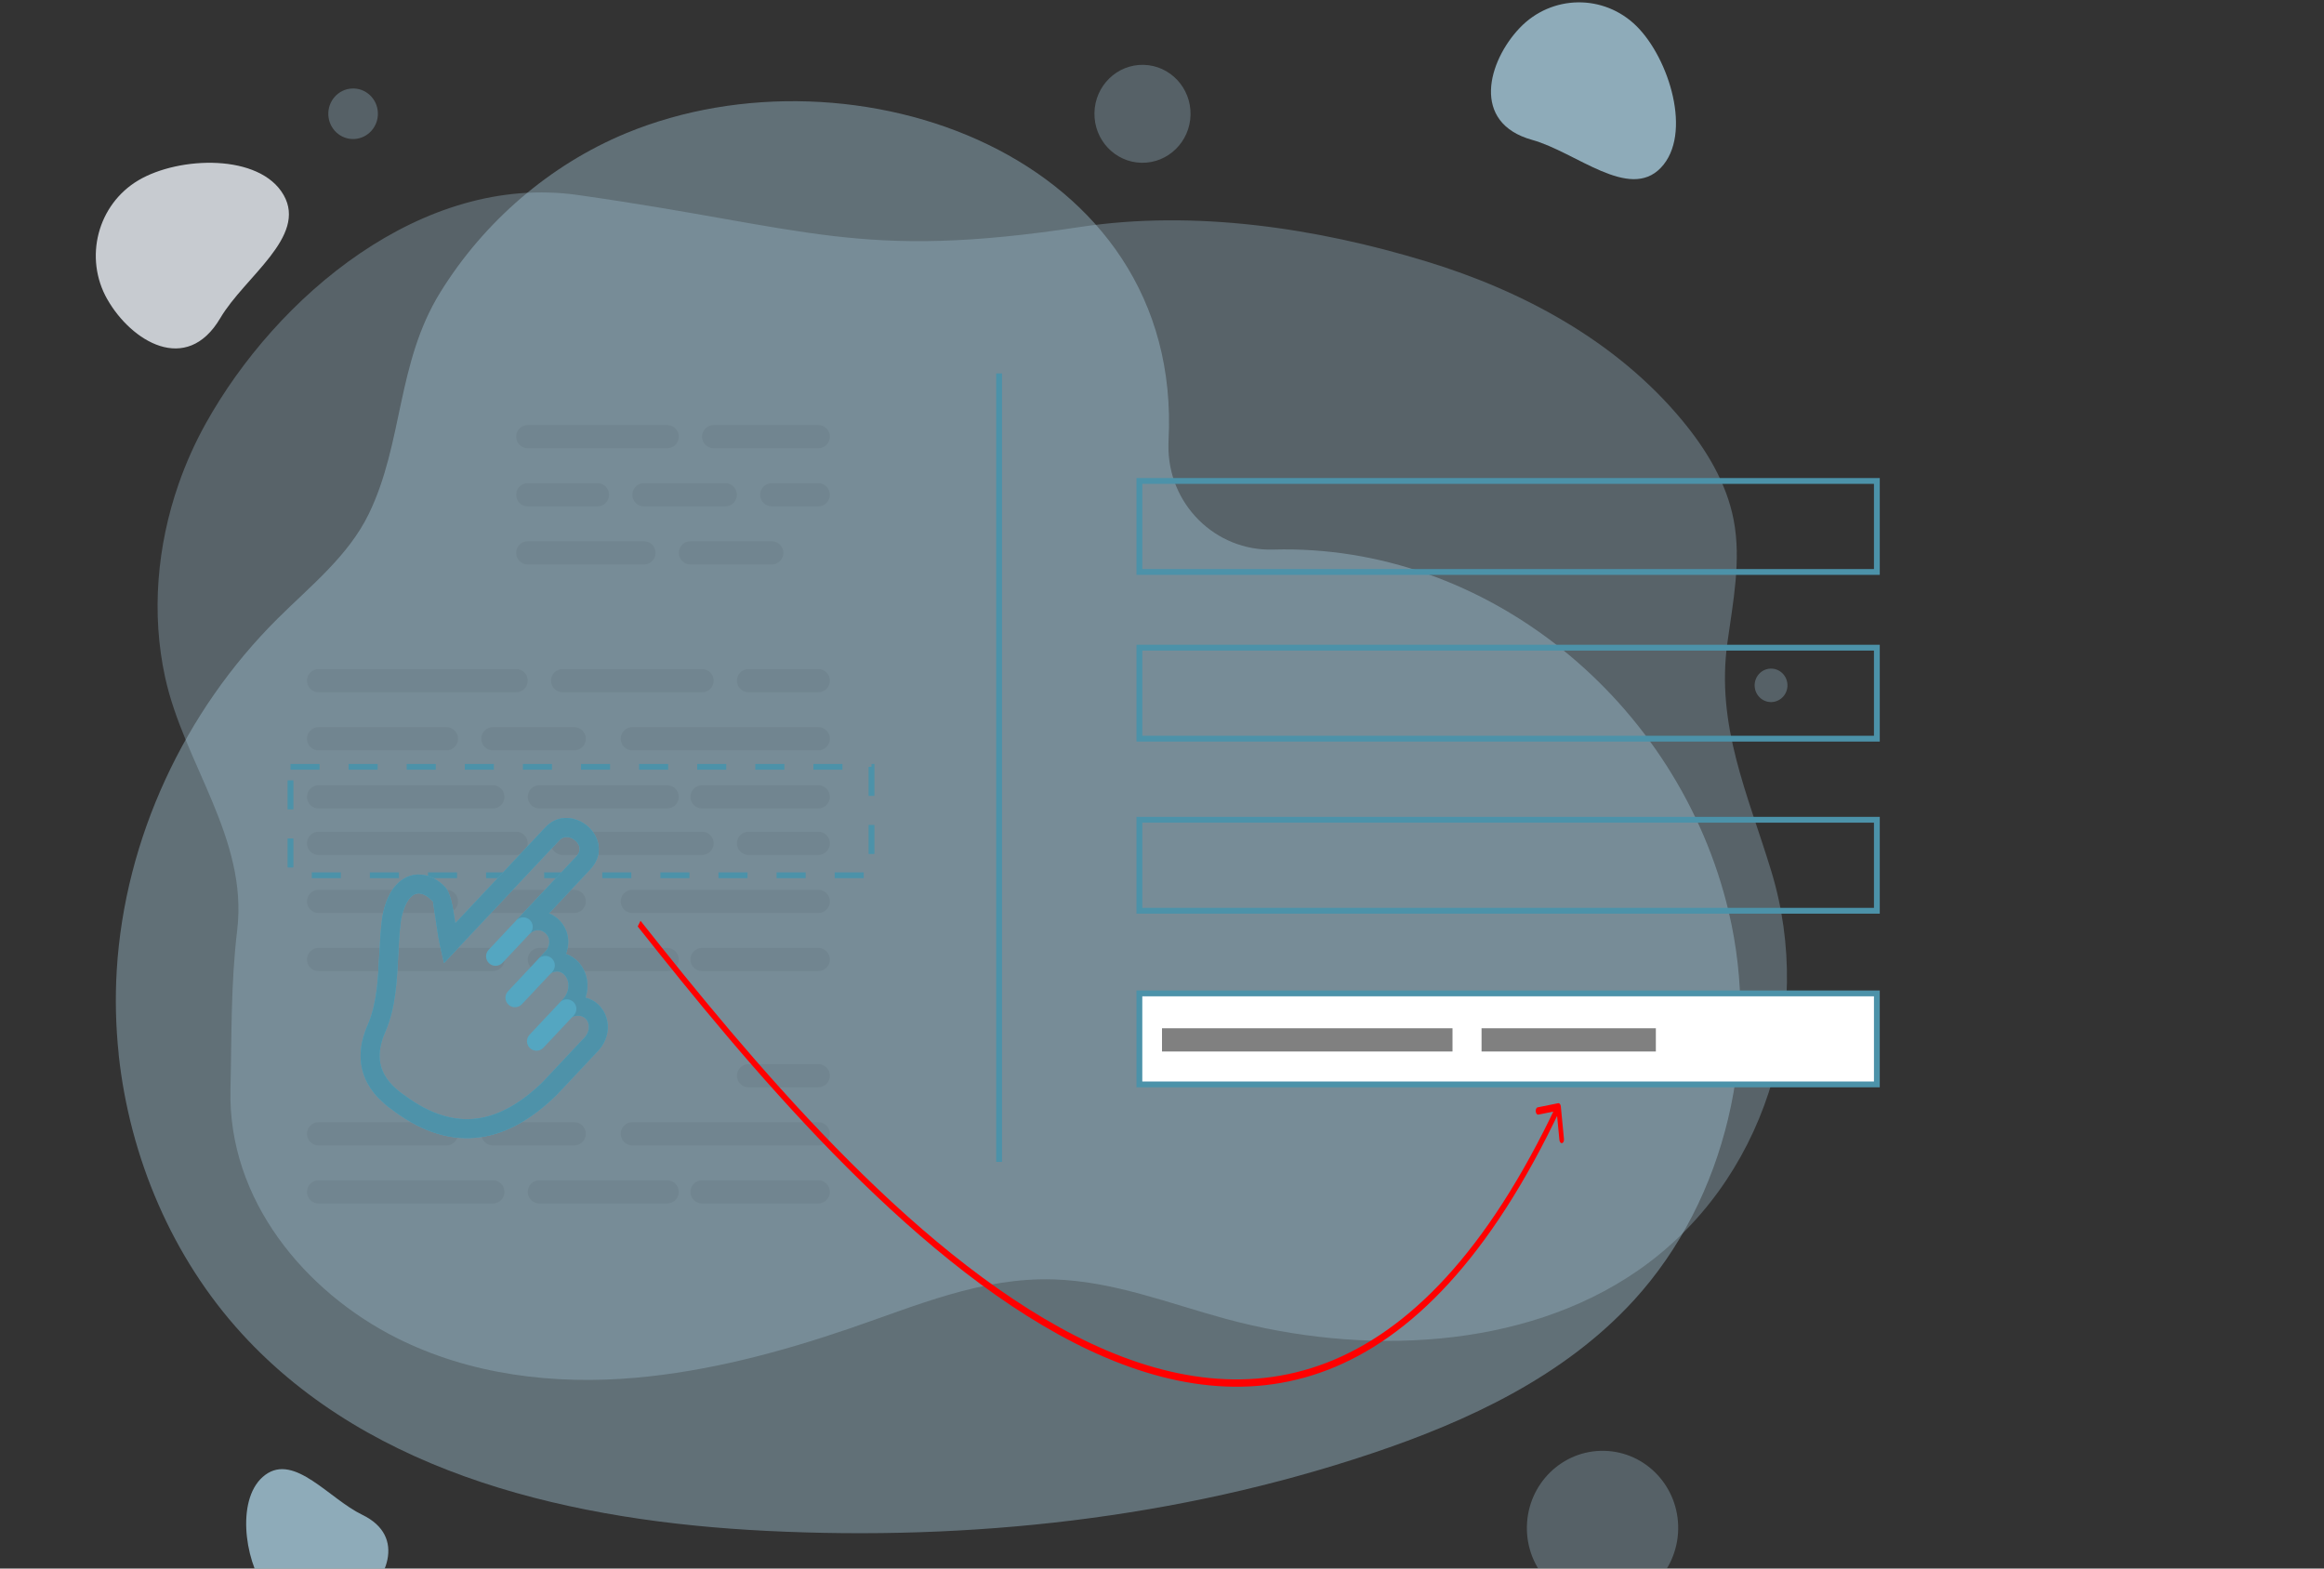 <svg width="400" height="270" viewBox="0 0 400 270" fill="none" xmlns="http://www.w3.org/2000/svg">
<rect x="0" y="0" width="400" height="270" fill="#333333" stroke="none"/>
<g clip-path="url(#clip0_21811_110073)">
<g opacity="0.41">
<path d="M20.436 181.515C19.922 176.701 19.801 171.849 20.093 167.016C21.472 144.322 31.762 122.44 47.718 106.546C53.41 100.876 59.959 95.719 63.484 88.444C69.423 76.19 68.242 62.535 75.763 50.351C83.29 38.154 94.666 28.349 107.77 22.926C146.848 6.765 203.698 26.7 201.126 75.829C201.119 76.006 201.107 76.26 201.107 76.584C200.948 86.77 209.193 94.888 219.146 94.603C255.899 93.55 288.936 120.728 297.53 156.912C303.057 180.183 297.225 206.32 281.193 223.845C269.226 236.923 252.679 244.636 236.011 250.217C202.599 261.405 167.041 265.262 131.927 263.517C99.055 261.887 64.081 254.13 41.646 229.598C29.679 216.513 22.336 199.312 20.424 181.508L20.436 181.515Z" fill="#a5c9db3d"/>
</g>
<g opacity="0.31">
<path d="M204.911 19.765C205.009 15.111 201.387 11.26 196.82 11.163C192.254 11.067 188.472 14.762 188.374 19.416C188.275 24.071 191.897 27.922 196.464 28.018C201.03 28.114 204.812 24.419 204.911 19.765Z" fill="#a5c9db3d"/>
</g>
<g opacity="0.31">
<path d="M56.514 19.811C56.634 22.208 58.641 24.054 60.992 23.927C63.348 23.8 65.159 21.758 65.038 19.354C64.917 16.956 62.91 15.111 60.56 15.238C58.203 15.364 56.393 17.407 56.514 19.811Z" fill="#a5c9db3d"/>
</g>
<g opacity="0.31">
<path d="M302.008 118.121C302.09 119.707 303.412 120.931 304.974 120.848C306.531 120.766 307.731 119.409 307.649 117.823C307.566 116.237 306.245 115.013 304.682 115.096C303.126 115.178 301.925 116.535 302.008 118.121Z" fill="#a5c9db3d"/>
</g>
<g opacity="0.31">
<path d="M288.843 263.282C288.997 255.952 283.293 249.888 276.103 249.738C268.913 249.588 262.96 255.408 262.806 262.738C262.652 270.068 268.356 276.132 275.546 276.282C282.736 276.432 288.69 270.612 288.843 263.282Z" fill="#a5c9db3d"/>
</g>
<path opacity="0.8" d="M18.475 51.537C14.397 44.37 16.798 35.192 23.83 31.031C30.862 26.87 44.747 26.414 48.825 33.581C52.903 40.748 42.105 47.649 37.919 54.752C32.081 64.659 22.553 58.704 18.482 51.537H18.475Z" fill="#ECF1F7"/>
<path opacity="0.8" d="M61.37 276.088C56.32 279.805 49.275 278.644 45.636 273.494C41.996 268.344 40.611 257.587 45.667 253.87C50.717 250.153 56.694 258.018 62.322 260.733C70.167 264.513 66.432 272.371 61.376 276.088H61.37Z" fill="#a5c9db3d"/>
<path opacity="0.8" d="M261.572 4.805C267.048 -0.942 276.049 -1.075 281.677 4.5C287.304 10.075 291.344 23.122 285.869 28.868C280.393 34.615 271.278 26.185 263.707 24.08C253.143 21.143 256.097 10.551 261.572 4.805Z" fill="#a5c9db3d"/>
<path opacity="0.32" d="M30.73 83.35C27.033 93.98 26.023 105.593 28.417 116.578C31.632 131.35 42.716 144.34 40.829 160.095C39.699 169.551 39.895 178.215 39.667 187.507C39.197 206.579 52.549 222.372 68.206 230.275C80.923 236.694 95.387 238.387 109.342 237.163C121.906 236.059 134.274 232.768 146.216 228.683C157.725 224.751 168.892 219.86 181.304 220.228C191.626 220.533 201.192 224.364 210.987 227.021C234.369 233.37 262.032 232.469 281.907 218.706C303.695 203.624 312.492 175 304.876 149.985C300.792 136.57 295.342 124.938 297.311 110.648C298.283 103.614 299.731 96.46 298.391 89.489C297.158 83.071 293.639 77.299 289.46 72.276C278.191 58.722 262.159 50.077 245.485 44.996C226.568 39.231 205.575 36.085 185.909 39.072C147.708 44.876 139.393 39.231 99.458 33.567C72.704 29.774 47.594 51.016 35.398 72.923C33.55 76.246 31.987 79.741 30.73 83.35Z" fill="#a5c9db3d"/>

<line x1="171.961" y1="64.28" x2="171.961" y2="200" stroke="#4c92a9"/>

<rect x="196.109" y="82.79" width="126.931" height="15.663" stroke="#4c92a9"/>
<rect x="196.109" y="111.487" width="126.931" height="15.663" stroke="#4c92a9"/>
<rect x="196.109" y="141.11" width="126.931" height="15.663" stroke="#4c92a9"/>
<rect x="196.109" y="171" width="126.931" height="15.663" stroke="#4c92a9" fill="white"/>
<rect x="200" y="177" width="50" height="4" fill="#80808026"/>
<rect x="255" y="177" width="30" height="4" fill="#80808026"/>

<g fill="#000000" opacity="0.05" transform="scale(2) translate(12 16)">
	<path d="M33.417,22.583h12c0.552,0,1-0.447,1-1s-0.448-1-1-1h-12c-0.552,0-1,0.447-1,1S32.865,22.583,33.417,22.583z"/>
	<path d="M49.417,22.583h9c0.552,0,1-0.447,1-1s-0.448-1-1-1h-9c-0.552,0-1,0.447-1,1S48.865,22.583,49.417,22.583z"/>
	<path d="M33.417,27.583h6c0.552,0,1-0.447,1-1s-0.448-1-1-1h-6c-0.552,0-1,0.447-1,1S32.865,27.583,33.417,27.583z"/>
	<path d="M51.417,26.583c0-0.553-0.448-1-1-1h-7c-0.552,0-1,0.447-1,1s0.448,1,1,1h7C50.969,27.583,51.417,27.136,51.417,26.583z"/>
	<path d="M33.417,32.583h10c0.552,0,1-0.447,1-1s-0.448-1-1-1h-10c-0.552,0-1,0.447-1,1S32.865,32.583,33.417,32.583z"/>
	<path d="M47.417,32.583h7c0.552,0,1-0.447,1-1s-0.448-1-1-1h-7c-0.552,0-1,0.447-1,1S46.865,32.583,47.417,32.583z"/>
	<path d="M58.417,25.583h-4c-0.552,0-1,0.447-1,1s0.448,1,1,1h4c0.552,0,1-0.447,1-1S58.969,25.583,58.417,25.583z"/>
	<path d="M14.417,42.583c0,0.553,0.448,1,1,1h17c0.552,0,1-0.447,1-1s-0.448-1-1-1h-17C14.865,41.583,14.417,42.03,14.417,42.583z"
		/>
	<path d="M35.417,42.583c0,0.553,0.448,1,1,1h12c0.552,0,1-0.447,1-1s-0.448-1-1-1h-12C35.865,41.583,35.417,42.03,35.417,42.583z"
		/>
	<path d="M58.417,41.583h-6c-0.552,0-1,0.447-1,1s0.448,1,1,1h6c0.552,0,1-0.447,1-1S58.969,41.583,58.417,41.583z"/>
	<path d="M15.417,48.583h11c0.552,0,1-0.447,1-1s-0.448-1-1-1h-11c-0.552,0-1,0.447-1,1S14.865,48.583,15.417,48.583z"/>
	<path d="M29.417,47.583c0,0.553,0.448,1,1,1h7c0.552,0,1-0.447,1-1s-0.448-1-1-1h-7C29.865,46.583,29.417,47.03,29.417,47.583z"/>
	<path d="M30.417,51.583h-15c-0.552,0-1,0.447-1,1s0.448,1,1,1h15c0.552,0,1-0.447,1-1S30.969,51.583,30.417,51.583z"/>
	<path d="M45.417,51.583h-11c-0.552,0-1,0.447-1,1s0.448,1,1,1h11c0.552,0,1-0.447,1-1S45.969,51.583,45.417,51.583z"/>
	<path d="M58.417,51.583h-10c-0.552,0-1,0.447-1,1s0.448,1,1,1h10c0.552,0,1-0.447,1-1S58.969,51.583,58.417,51.583z"/>
	<path d="M58.417,46.583h-16c-0.552,0-1,0.447-1,1s0.448,1,1,1h16c0.552,0,1-0.447,1-1S58.969,46.583,58.417,46.583z"/>
</g>
<g fill="#000000" opacity="0.05" transform="scale(2) translate(12 30)">
	<path d="M14.417,42.583c0,0.553,0.448,1,1,1h17c0.552,0,1-0.447,1-1s-0.448-1-1-1h-17C14.865,41.583,14.417,42.03,14.417,42.583z"
		/>
	<path d="M35.417,42.583c0,0.553,0.448,1,1,1h12c0.552,0,1-0.447,1-1s-0.448-1-1-1h-12C35.865,41.583,35.417,42.03,35.417,42.583z"
		/>
	<path d="M58.417,41.583h-6c-0.552,0-1,0.447-1,1s0.448,1,1,1h6c0.552,0,1-0.447,1-1S58.969,41.583,58.417,41.583z"/>
	<path d="M15.417,48.583h11c0.552,0,1-0.447,1-1s-0.448-1-1-1h-11c-0.552,0-1,0.447-1,1S14.865,48.583,15.417,48.583z"/>
	<path d="M29.417,47.583c0,0.553,0.448,1,1,1h7c0.552,0,1-0.447,1-1s-0.448-1-1-1h-7C29.865,46.583,29.417,47.03,29.417,47.583z"/>
	<path d="M30.417,51.583h-15c-0.552,0-1,0.447-1,1s0.448,1,1,1h15c0.552,0,1-0.447,1-1S30.969,51.583,30.417,51.583z"/>
	<path d="M45.417,51.583h-11c-0.552,0-1,0.447-1,1s0.448,1,1,1h11c0.552,0,1-0.447,1-1S45.969,51.583,45.417,51.583z"/>
	<path d="M58.417,51.583h-10c-0.552,0-1,0.447-1,1s0.448,1,1,1h10c0.552,0,1-0.447,1-1S58.969,51.583,58.417,51.583z"/>
	<path d="M58.417,46.583h-16c-0.552,0-1,0.447-1,1s0.448,1,1,1h16c0.552,0,1-0.447,1-1S58.969,46.583,58.417,46.583z"/>
</g>
<g fill="#000000" opacity="0.05" transform="scale(2) translate(12 50)">
	<path d="M58.417,41.583h-6c-0.552,0-1,0.447-1,1s0.448,1,1,1h6c0.552,0,1-0.447,1-1S58.969,41.583,58.417,41.583z"/>
	<path d="M15.417,48.583h11c0.552,0,1-0.447,1-1s-0.448-1-1-1h-11c-0.552,0-1,0.447-1,1S14.865,48.583,15.417,48.583z"/>
	<path d="M29.417,47.583c0,0.553,0.448,1,1,1h7c0.552,0,1-0.447,1-1s-0.448-1-1-1h-7C29.865,46.583,29.417,47.03,29.417,47.583z"/>
	<path d="M30.417,51.583h-15c-0.552,0-1,0.447-1,1s0.448,1,1,1h15c0.552,0,1-0.447,1-1S30.969,51.583,30.417,51.583z"/>
	<path d="M45.417,51.583h-11c-0.552,0-1,0.447-1,1s0.448,1,1,1h11c0.552,0,1-0.447,1-1S45.969,51.583,45.417,51.583z"/>
	<path d="M58.417,51.583h-10c-0.552,0-1,0.447-1,1s0.448,1,1,1h10c0.552,0,1-0.447,1-1S58.969,51.583,58.417,51.583z"/>
	<path d="M58.417,46.583h-16c-0.552,0-1,0.447-1,1s0.448,1,1,1h16c0.552,0,1-0.447,1-1S58.969,46.583,58.417,46.583z"/>
</g>

<rect x="50" y="132" width="100" height="18.663" stroke="#4c92a9" stroke-dasharray="5 5"/>
<!-- <rect x="-0.460938" y="198.005" width="159.223" height="16.6629" fill="#54a6c1"/> -->

<g  transform="rotate(50) translate(-5 -190) skewX(25)">
<path d="M273.851 106.624C273.657 106.428 273.34 106.426 273.144 106.62L269.945 109.785C269.748 109.979 269.747 110.295 269.941 110.492C270.135 110.688 270.452 110.69 270.648 110.496L273.492 107.683L276.305 110.527C276.499 110.723 276.815 110.725 277.012 110.53C277.208 110.336 277.21 110.02 277.016 109.823L273.851 106.624ZM100.528 208.427C129.931 209.283 173.118 209.649 209.033 196.961C226.999 190.614 243.175 180.99 254.895 166.5C266.621 152.003 273.855 132.674 273.996 106.978L272.996 106.973C272.856 132.472 265.683 151.573 254.118 165.871C242.547 180.176 226.549 189.712 208.699 196.018C172.983 208.636 129.973 208.284 100.558 207.428L100.528 208.427Z" fill="red" />
</g>


<g clip-path="url(#clip1_21811_110073)" transform="translate(-1 -65)">
<path fill-rule="evenodd" clip-rule="evenodd" d="M96.753 253.53C92.621 257.558 88.259 260.131 83.593 260.761C78.877 261.397 73.953 260.052 68.769 256.228L68.771 256.225C66.067 254.369 64.278 252.192 63.502 249.661C62.717 247.098 62.989 244.256 64.421 241.109C65.862 237.632 66.071 233.521 66.279 229.411C66.388 227.251 66.498 225.092 66.786 222.942L66.797 222.874C67.295 220.108 68.257 218.227 69.437 217.072C70.103 216.421 70.838 215.989 71.605 215.753C72.392 215.512 73.197 215.476 73.988 215.62C75.233 215.847 76.429 216.518 77.428 217.514C78.549 218.493 78.947 221.13 79.344 223.767L79.368 223.923L94.88 207.401C96.531 205.644 98.685 205.47 100.505 206.211C101.159 206.477 101.768 206.869 102.291 207.352C102.813 207.835 103.249 208.413 103.553 209.05C104.37 210.759 104.299 212.827 102.594 214.643L95.479 222.222C96.008 222.433 96.5 222.729 96.934 223.095C97.569 223.631 98.084 224.322 98.412 225.123C98.905 226.323 98.975 227.743 98.392 229.211C98.633 229.292 98.866 229.39 99.092 229.505C99.885 229.909 100.563 230.52 101.073 231.268C101.572 231.998 101.914 232.857 102.048 233.775C102.186 234.719 102.114 235.73 101.776 236.732C102.144 236.822 102.493 236.951 102.819 237.115C103.645 237.527 104.318 238.156 104.799 238.92C105.269 239.667 105.552 240.54 105.607 241.457C105.703 243.062 105.111 244.806 103.617 246.228L96.805 253.484L96.753 253.53ZM83.154 257.535C87.055 257.008 90.799 254.77 94.425 251.249L94.422 251.247L101.239 243.987L101.318 243.912C102.09 243.196 102.399 242.369 102.356 241.638C102.334 241.275 102.227 240.937 102.05 240.655C101.883 240.39 101.649 240.172 101.363 240.028C100.842 239.768 100.114 239.756 99.235 240.144L97.469 237.454C98.607 236.415 98.969 235.233 98.824 234.243C98.761 233.811 98.609 233.42 98.39 233.1C98.183 232.797 97.918 232.555 97.617 232.401C97.102 232.139 96.426 232.146 95.691 232.577L93.673 230.053L95.114 228.519C95.605 227.692 95.642 226.935 95.403 226.351C95.28 226.052 95.081 225.787 94.833 225.577C94.588 225.371 94.299 225.223 93.994 225.154C93.425 225.024 92.767 225.173 92.184 225.723L89.871 223.42L100.211 212.406C100.841 211.736 100.892 211.022 100.621 210.457C100.493 210.19 100.305 209.942 100.076 209.731C99.847 209.519 99.577 209.345 99.286 209.227C98.625 208.958 97.85 209.015 97.263 209.639L77.42 230.775L76.736 227.781C76.518 226.825 76.324 225.535 76.129 224.245C75.819 222.186 75.533 220.14 75.521 220.133L75.183 219.868C74.631 219.304 74.014 218.933 73.415 218.824C73.127 218.772 72.841 218.782 72.573 218.865C72.285 218.953 71.997 219.126 71.723 219.395C70.996 220.107 70.379 221.394 70.011 223.407C69.747 225.388 69.64 227.486 69.534 229.583C69.311 233.985 69.088 238.388 67.406 242.413L67.385 242.463C66.301 244.842 66.071 246.915 66.621 248.709C67.177 250.524 68.548 252.139 70.655 253.576L70.706 253.606C75.155 256.89 79.283 258.057 83.154 257.535Z" fill="#54a6c1"/>
<path fill-rule="evenodd" clip-rule="evenodd" d="M96.753 253.53C92.621 257.558 88.259 260.131 83.593 260.761C78.877 261.397 73.953 260.052 68.769 256.228L68.771 256.225C66.067 254.369 64.278 252.192 63.502 249.661C62.717 247.098 62.989 244.256 64.421 241.109C65.862 237.632 66.071 233.521 66.279 229.411C66.388 227.251 66.498 225.092 66.786 222.942L66.797 222.874C67.295 220.108 68.257 218.227 69.437 217.072C70.103 216.421 70.838 215.989 71.605 215.753C72.392 215.512 73.197 215.476 73.988 215.62C75.233 215.847 76.429 216.518 77.428 217.514C78.549 218.493 78.947 221.13 79.344 223.767L79.368 223.923L94.88 207.401C96.531 205.644 98.685 205.47 100.505 206.211C101.159 206.477 101.768 206.869 102.291 207.352C102.813 207.835 103.249 208.413 103.553 209.05C104.37 210.759 104.299 212.827 102.594 214.643L95.479 222.222C96.008 222.433 96.5 222.729 96.934 223.095C97.569 223.631 98.084 224.322 98.412 225.123C98.905 226.323 98.975 227.743 98.392 229.211C98.633 229.292 98.866 229.39 99.092 229.505C99.885 229.909 100.563 230.52 101.073 231.268C101.572 231.998 101.914 232.857 102.048 233.775C102.186 234.719 102.114 235.73 101.776 236.732C102.144 236.822 102.493 236.951 102.819 237.115C103.645 237.527 104.318 238.156 104.799 238.92C105.269 239.667 105.552 240.54 105.607 241.457C105.703 243.062 105.111 244.806 103.617 246.228L96.805 253.484L96.753 253.53ZM83.154 257.535C87.055 257.008 90.799 254.77 94.425 251.249L94.422 251.247L101.239 243.987L101.318 243.912C102.09 243.196 102.399 242.369 102.356 241.638C102.334 241.275 102.227 240.937 102.05 240.655C101.883 240.39 101.649 240.172 101.363 240.028C100.842 239.768 100.114 239.756 99.235 240.144L97.469 237.454C98.607 236.415 98.969 235.233 98.824 234.243C98.761 233.811 98.609 233.42 98.39 233.1C98.183 232.797 97.918 232.555 97.617 232.401C97.102 232.139 96.426 232.146 95.691 232.577L93.673 230.053L95.114 228.519C95.605 227.692 95.642 226.935 95.403 226.351C95.28 226.052 95.081 225.787 94.833 225.577C94.588 225.371 94.299 225.223 93.994 225.154C93.425 225.024 92.767 225.173 92.184 225.723L89.871 223.42L100.211 212.406C100.841 211.736 100.892 211.022 100.621 210.457C100.493 210.19 100.305 209.942 100.076 209.731C99.847 209.519 99.577 209.345 99.286 209.227C98.625 208.958 97.85 209.015 97.263 209.639L77.42 230.775L76.736 227.781C76.518 226.825 76.324 225.535 76.129 224.245C75.819 222.186 75.533 220.14 75.521 220.133L75.183 219.868C74.631 219.304 74.014 218.933 73.415 218.824C73.127 218.772 72.841 218.782 72.573 218.865C72.285 218.953 71.997 219.126 71.723 219.395C70.996 220.107 70.379 221.394 70.011 223.407C69.747 225.388 69.64 227.486 69.534 229.583C69.311 233.985 69.088 238.388 67.406 242.413L67.385 242.463C66.301 244.842 66.071 246.915 66.621 248.709C67.177 250.524 68.548 252.139 70.655 253.576L70.706 253.606C75.155 256.89 79.283 258.057 83.154 257.535Z" fill="#4e92a9"/>
<path fill-rule="evenodd" clip-rule="evenodd" d="M89.868 223.421C90.484 222.764 91.518 222.732 92.176 223.35C92.835 223.969 92.868 225.002 92.251 225.659L87.484 230.736C86.867 231.393 85.834 231.425 85.176 230.807C84.517 230.188 84.484 229.155 85.1 228.498L89.868 223.421Z" fill="#54a6c1"/>
<path fill-rule="evenodd" clip-rule="evenodd" d="M93.672 230.053C94.289 229.396 95.322 229.364 95.981 229.982C96.639 230.6 96.673 231.633 96.056 232.29L90.819 237.868C90.203 238.525 89.169 238.557 88.511 237.939C87.852 237.321 87.819 236.288 88.436 235.63L93.672 230.053Z" fill="#54a6c1"/>
<path fill-rule="evenodd" clip-rule="evenodd" d="M97.379 237.538C97.996 236.881 99.029 236.849 99.688 237.468C100.346 238.086 100.38 239.119 99.763 239.776L94.526 245.354C93.909 246.01 92.876 246.042 92.218 245.424C91.559 244.806 91.526 243.773 92.142 243.116L97.379 237.538Z" fill="#54a6c1"/>
</g>
</g>
<defs>
<clipPath id="clip0_21811_110073">
<rect width="324" height="309.19" fill="white" transform="translate(0 0.405)"/>
</clipPath>
<clipPath id="clip1_21811_110073">
<rect width="44.892" height="58.787" fill="white" transform="matrix(0.729 0.684 -0.684 0.729 89.676 195.508)"/>
</clipPath>
</defs>
</svg>
